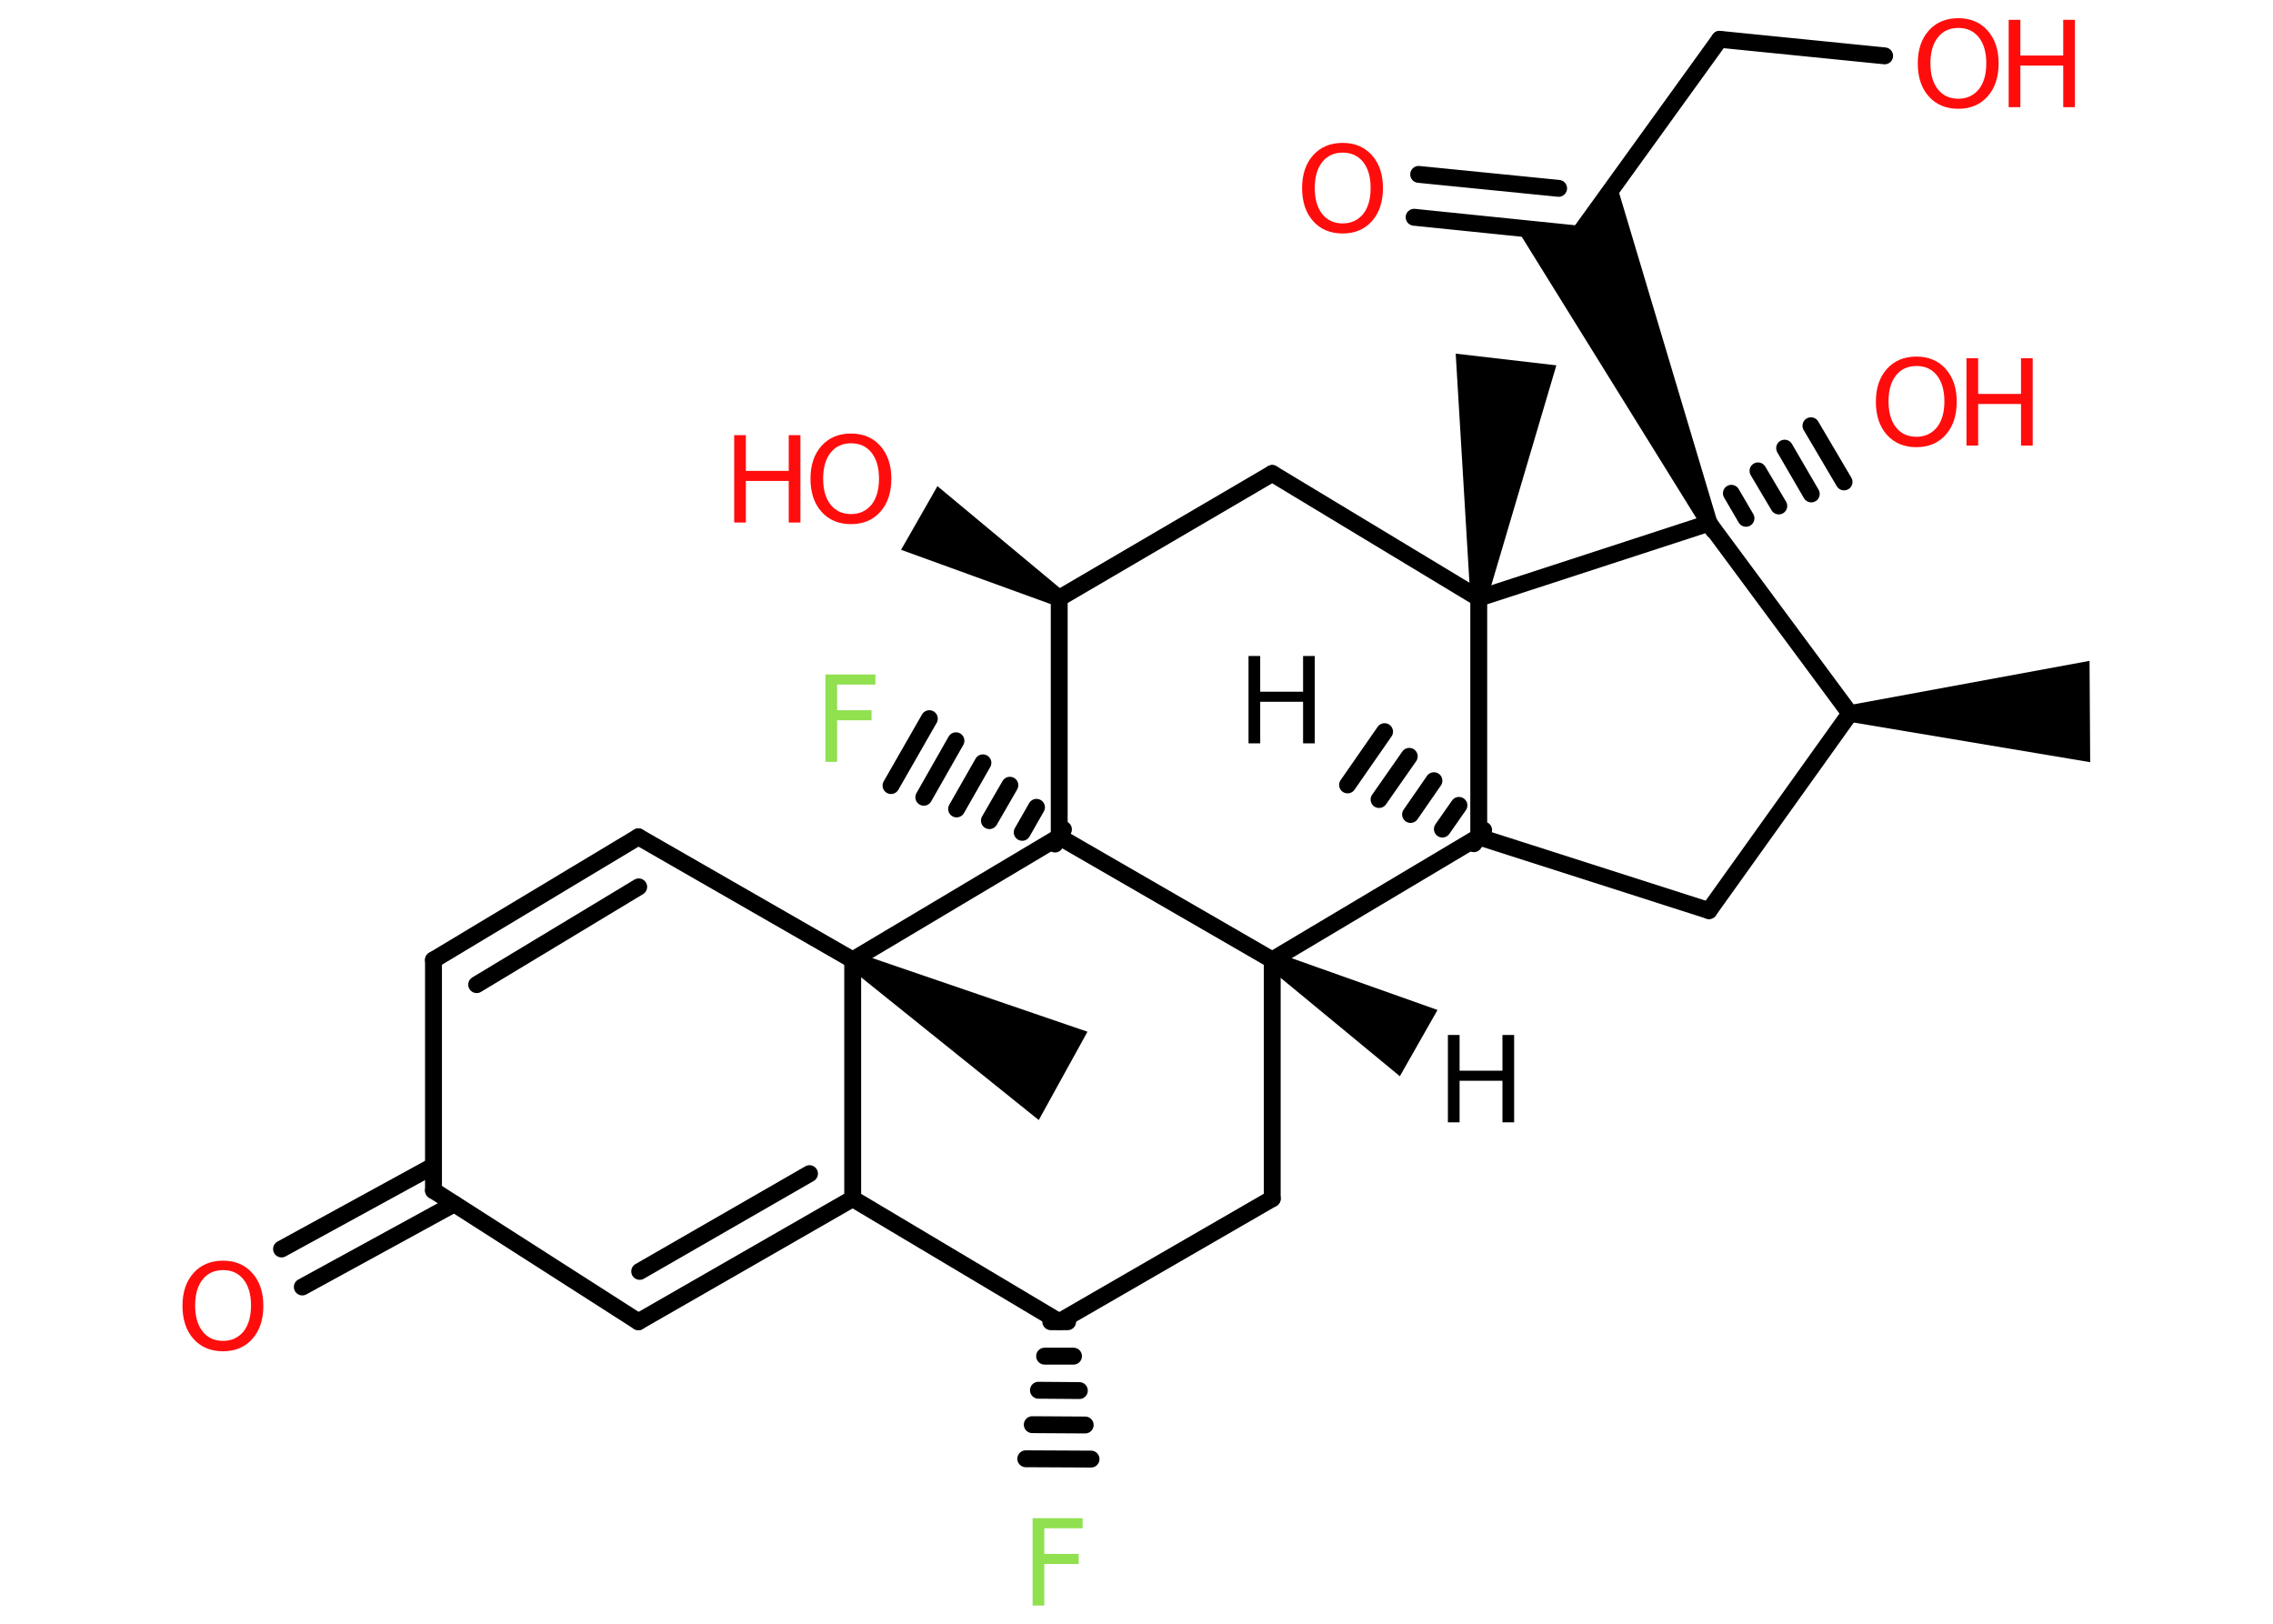 <?xml version='1.0' encoding='UTF-8'?>
<!DOCTYPE svg PUBLIC "-//W3C//DTD SVG 1.1//EN" "http://www.w3.org/Graphics/SVG/1.1/DTD/svg11.dtd">
<svg version='1.2' xmlns='http://www.w3.org/2000/svg' xmlns:xlink='http://www.w3.org/1999/xlink' width='70.0mm' height='50.0mm' viewBox='0 0 70.0 50.0'>
  <desc>Generated by the Chemistry Development Kit (http://github.com/cdk)</desc>
  <g stroke-linecap='round' stroke-linejoin='round' stroke='#000000' stroke-width='.52' fill='#000000'>
    <rect x='.0' y='.0' width='70.0' height='50.0' fill='#FFFFFF' stroke='none'/>
    <g id='mol1' class='mol'>
      <g id='mol1bnd1' class='bond'>
        <line x1='45.39' y1='25.98' x2='45.69' y2='25.56'/>
        <line x1='44.42' y1='25.53' x2='44.93' y2='24.8'/>
        <line x1='43.44' y1='25.08' x2='44.16' y2='24.04'/>
        <line x1='42.47' y1='24.62' x2='43.4' y2='23.29'/>
        <line x1='41.5' y1='24.17' x2='42.64' y2='22.53'/>
      </g>
      <line id='mol1bnd2' class='bond' x1='45.54' y1='25.77' x2='52.63' y2='28.04'/>
      <line id='mol1bnd3' class='bond' x1='52.63' y1='28.04' x2='56.97' y2='21.97'/>
      <path id='mol1bnd4' class='bond' d='M56.97 21.71v.52l7.4 1.24l-.01 -1.56l-.01 -1.56z' stroke='none'/>
      <line id='mol1bnd5' class='bond' x1='56.97' y1='21.97' x2='52.63' y2='16.11'/>
      <g id='mol1bnd6' class='bond'>
        <line x1='52.5' y1='15.88' x2='52.77' y2='16.33'/>
        <line x1='53.32' y1='15.19' x2='53.77' y2='15.96'/>
        <line x1='54.14' y1='14.5' x2='54.78' y2='15.58'/>
        <line x1='54.96' y1='13.8' x2='55.78' y2='15.21'/>
        <line x1='55.77' y1='13.11' x2='56.79' y2='14.84'/>
      </g>
      <path id='mol1bnd7' class='bond' d='M52.4 16.21l.47 -.21l-3.1 -10.37l-1.14 1.58l-1.94 -.2z' stroke='none'/>
      <g id='mol1bnd8' class='bond'>
        <line x1='48.63' y1='7.21' x2='43.55' y2='6.69'/>
        <line x1='48.0' y1='5.8' x2='43.69' y2='5.37'/>
      </g>
      <line id='mol1bnd9' class='bond' x1='48.63' y1='7.21' x2='52.96' y2='1.21'/>
      <line id='mol1bnd10' class='bond' x1='52.96' y1='1.21' x2='58.04' y2='1.72'/>
      <line id='mol1bnd11' class='bond' x1='52.63' y1='16.11' x2='45.54' y2='18.42'/>
      <line id='mol1bnd12' class='bond' x1='45.54' y1='25.77' x2='45.54' y2='18.42'/>
      <path id='mol1bnd13' class='bond' d='M45.28 18.39l.52 .06l2.13 -7.2l-1.55 -.18l-1.55 -.18z' stroke='none'/>
      <line id='mol1bnd14' class='bond' x1='45.54' y1='18.42' x2='39.18' y2='14.58'/>
      <line id='mol1bnd15' class='bond' x1='39.18' y1='14.58' x2='32.62' y2='18.42'/>
      <path id='mol1bnd16' class='bond' d='M32.49 18.65l.26 -.45l-3.88 -3.23l-.56 .98l-.56 .98z' stroke='none'/>
      <line id='mol1bnd17' class='bond' x1='32.62' y1='18.42' x2='32.62' y2='25.77'/>
      <g id='mol1bnd18' class='bond'>
        <line x1='32.49' y1='25.99' x2='32.75' y2='25.54'/>
        <line x1='31.48' y1='25.63' x2='31.92' y2='24.86'/>
        <line x1='30.47' y1='25.27' x2='31.1' y2='24.18'/>
        <line x1='29.46' y1='24.91' x2='30.27' y2='23.49'/>
        <line x1='28.45' y1='24.55' x2='29.44' y2='22.81'/>
        <line x1='27.44' y1='24.19' x2='28.62' y2='22.13'/>
      </g>
      <line id='mol1bnd19' class='bond' x1='32.62' y1='25.77' x2='39.18' y2='29.56'/>
      <line id='mol1bnd20' class='bond' x1='45.54' y1='25.77' x2='39.18' y2='29.56'/>
      <path id='mol1bnd21' class='bond' d='M39.31 29.34l-.26 .45l4.06 3.35l.58 -1.02l.58 -1.02z' stroke='none'/>
      <line id='mol1bnd22' class='bond' x1='39.18' y1='29.56' x2='39.18' y2='36.91'/>
      <line id='mol1bnd23' class='bond' x1='39.18' y1='36.91' x2='32.62' y2='40.7'/>
      <g id='mol1bnd24' class='bond'>
        <line x1='32.88' y1='40.7' x2='32.36' y2='40.7'/>
        <line x1='33.06' y1='41.76' x2='32.17' y2='41.76'/>
        <line x1='33.24' y1='42.82' x2='31.98' y2='42.81'/>
        <line x1='33.42' y1='43.88' x2='31.79' y2='43.87'/>
        <line x1='33.6' y1='44.93' x2='31.59' y2='44.92'/>
      </g>
      <line id='mol1bnd25' class='bond' x1='32.62' y1='40.7' x2='26.26' y2='36.91'/>
      <g id='mol1bnd26' class='bond'>
        <line x1='19.66' y1='40.7' x2='26.26' y2='36.91'/>
        <line x1='19.7' y1='39.15' x2='24.93' y2='36.14'/>
      </g>
      <line id='mol1bnd27' class='bond' x1='19.66' y1='40.7' x2='13.35' y2='36.66'/>
      <g id='mol1bnd28' class='bond'>
        <line x1='13.99' y1='37.07' x2='9.31' y2='39.63'/>
        <line x1='13.35' y1='35.9' x2='8.67' y2='38.46'/>
      </g>
      <line id='mol1bnd29' class='bond' x1='13.35' y1='36.66' x2='13.35' y2='29.56'/>
      <g id='mol1bnd30' class='bond'>
        <line x1='19.66' y1='25.77' x2='13.35' y2='29.56'/>
        <line x1='19.67' y1='27.31' x2='14.68' y2='30.32'/>
      </g>
      <line id='mol1bnd31' class='bond' x1='19.66' y1='25.77' x2='26.26' y2='29.56'/>
      <line id='mol1bnd32' class='bond' x1='32.62' y1='25.77' x2='26.26' y2='29.56'/>
      <line id='mol1bnd33' class='bond' x1='26.26' y1='36.91' x2='26.26' y2='29.56'/>
      <path id='mol1bnd34' class='bond' d='M26.39 29.34l-.25 .45l5.85 4.7l.75 -1.36l.75 -1.36z' stroke='none'/>
      <path id='mol1atm1' class='atom' d='M38.45 20.2h.36v1.1h1.32v-1.1h.36v2.69h-.36v-1.28h-1.32v1.28h-.36v-2.69z' stroke='none'/>
      <g id='mol1atm7' class='atom'>
        <path d='M59.02 11.27q-.4 .0 -.63 .29q-.23 .29 -.23 .8q.0 .51 .23 .8q.23 .29 .63 .29q.39 .0 .63 -.29q.23 -.29 .23 -.8q.0 -.51 -.23 -.8q-.23 -.29 -.63 -.29zM59.02 10.98q.56 .0 .9 .38q.34 .38 .34 1.01q.0 .64 -.34 1.02q-.34 .38 -.9 .38q-.57 .0 -.91 -.38q-.34 -.38 -.34 -1.02q.0 -.63 .34 -1.01q.34 -.38 .91 -.38z' stroke='none' fill='#FF0D0D'/>
        <path d='M60.56 11.03h.36v1.1h1.32v-1.1h.36v2.69h-.36v-1.28h-1.32v1.28h-.36v-2.69z' stroke='none' fill='#FF0D0D'/>
      </g>
      <path id='mol1atm9' class='atom' d='M41.35 4.7q-.4 .0 -.63 .29q-.23 .29 -.23 .8q.0 .51 .23 .8q.23 .29 .63 .29q.39 .0 .63 -.29q.23 -.29 .23 -.8q.0 -.51 -.23 -.8q-.23 -.29 -.63 -.29zM41.35 4.4q.56 .0 .9 .38q.34 .38 .34 1.01q.0 .64 -.34 1.02q-.34 .38 -.9 .38q-.57 .0 -.91 -.38q-.34 -.38 -.34 -1.02q.0 -.63 .34 -1.01q.34 -.38 .91 -.38z' stroke='none' fill='#FF0D0D'/>
      <g id='mol1atm11' class='atom'>
        <path d='M60.31 .86q-.4 .0 -.63 .29q-.23 .29 -.23 .8q.0 .51 .23 .8q.23 .29 .63 .29q.39 .0 .63 -.29q.23 -.29 .23 -.8q.0 -.51 -.23 -.8q-.23 -.29 -.63 -.29zM60.31 .56q.56 .0 .9 .38q.34 .38 .34 1.01q.0 .64 -.34 1.02q-.34 .38 -.9 .38q-.57 .0 -.91 -.38q-.34 -.38 -.34 -1.02q.0 -.63 .34 -1.01q.34 -.38 .91 -.38z' stroke='none' fill='#FF0D0D'/>
        <path d='M61.86 .61h.36v1.1h1.32v-1.1h.36v2.69h-.36v-1.28h-1.32v1.28h-.36v-2.69z' stroke='none' fill='#FF0D0D'/>
      </g>
      <g id='mol1atm16' class='atom'>
        <path d='M26.21 13.65q-.4 .0 -.63 .29q-.23 .29 -.23 .8q.0 .51 .23 .8q.23 .29 .63 .29q.39 .0 .63 -.29q.23 -.29 .23 -.8q.0 -.51 -.23 -.8q-.23 -.29 -.63 -.29zM26.21 13.35q.56 .0 .9 .38q.34 .38 .34 1.01q.0 .64 -.34 1.02q-.34 .38 -.9 .38q-.57 .0 -.91 -.38q-.34 -.38 -.34 -1.02q.0 -.63 .34 -1.01q.34 -.38 .91 -.38z' stroke='none' fill='#FF0D0D'/>
        <path d='M22.61 13.4h.36v1.1h1.32v-1.1h.36v2.69h-.36v-1.28h-1.32v1.28h-.36v-2.69z' stroke='none' fill='#FF0D0D'/>
      </g>
      <path id='mol1atm18' class='atom' d='M25.42 20.77h1.54v.31h-1.18v.79h1.06v.31h-1.06v1.28h-.36v-2.69z' stroke='none' fill='#90E050'/>
      <path id='mol1atm20' class='atom' d='M44.59 31.87h.36v1.1h1.32v-1.1h.36v2.69h-.36v-1.28h-1.32v1.28h-.36v-2.69z' stroke='none'/>
      <path id='mol1atm23' class='atom' d='M31.8 46.75h1.54v.31h-1.18v.79h1.06v.31h-1.06v1.28h-.36v-2.69z' stroke='none' fill='#90E050'/>
      <path id='mol1atm27' class='atom' d='M6.87 39.11q-.4 .0 -.63 .29q-.23 .29 -.23 .8q.0 .51 .23 .8q.23 .29 .63 .29q.39 .0 .63 -.29q.23 -.29 .23 -.8q.0 -.51 -.23 -.8q-.23 -.29 -.63 -.29zM6.87 38.82q.56 .0 .9 .38q.34 .38 .34 1.01q.0 .64 -.34 1.02q-.34 .38 -.9 .38q-.57 .0 -.91 -.38q-.34 -.38 -.34 -1.02q.0 -.63 .34 -1.01q.34 -.38 .91 -.38z' stroke='none' fill='#FF0D0D'/>
    </g>
  </g>
</svg>
